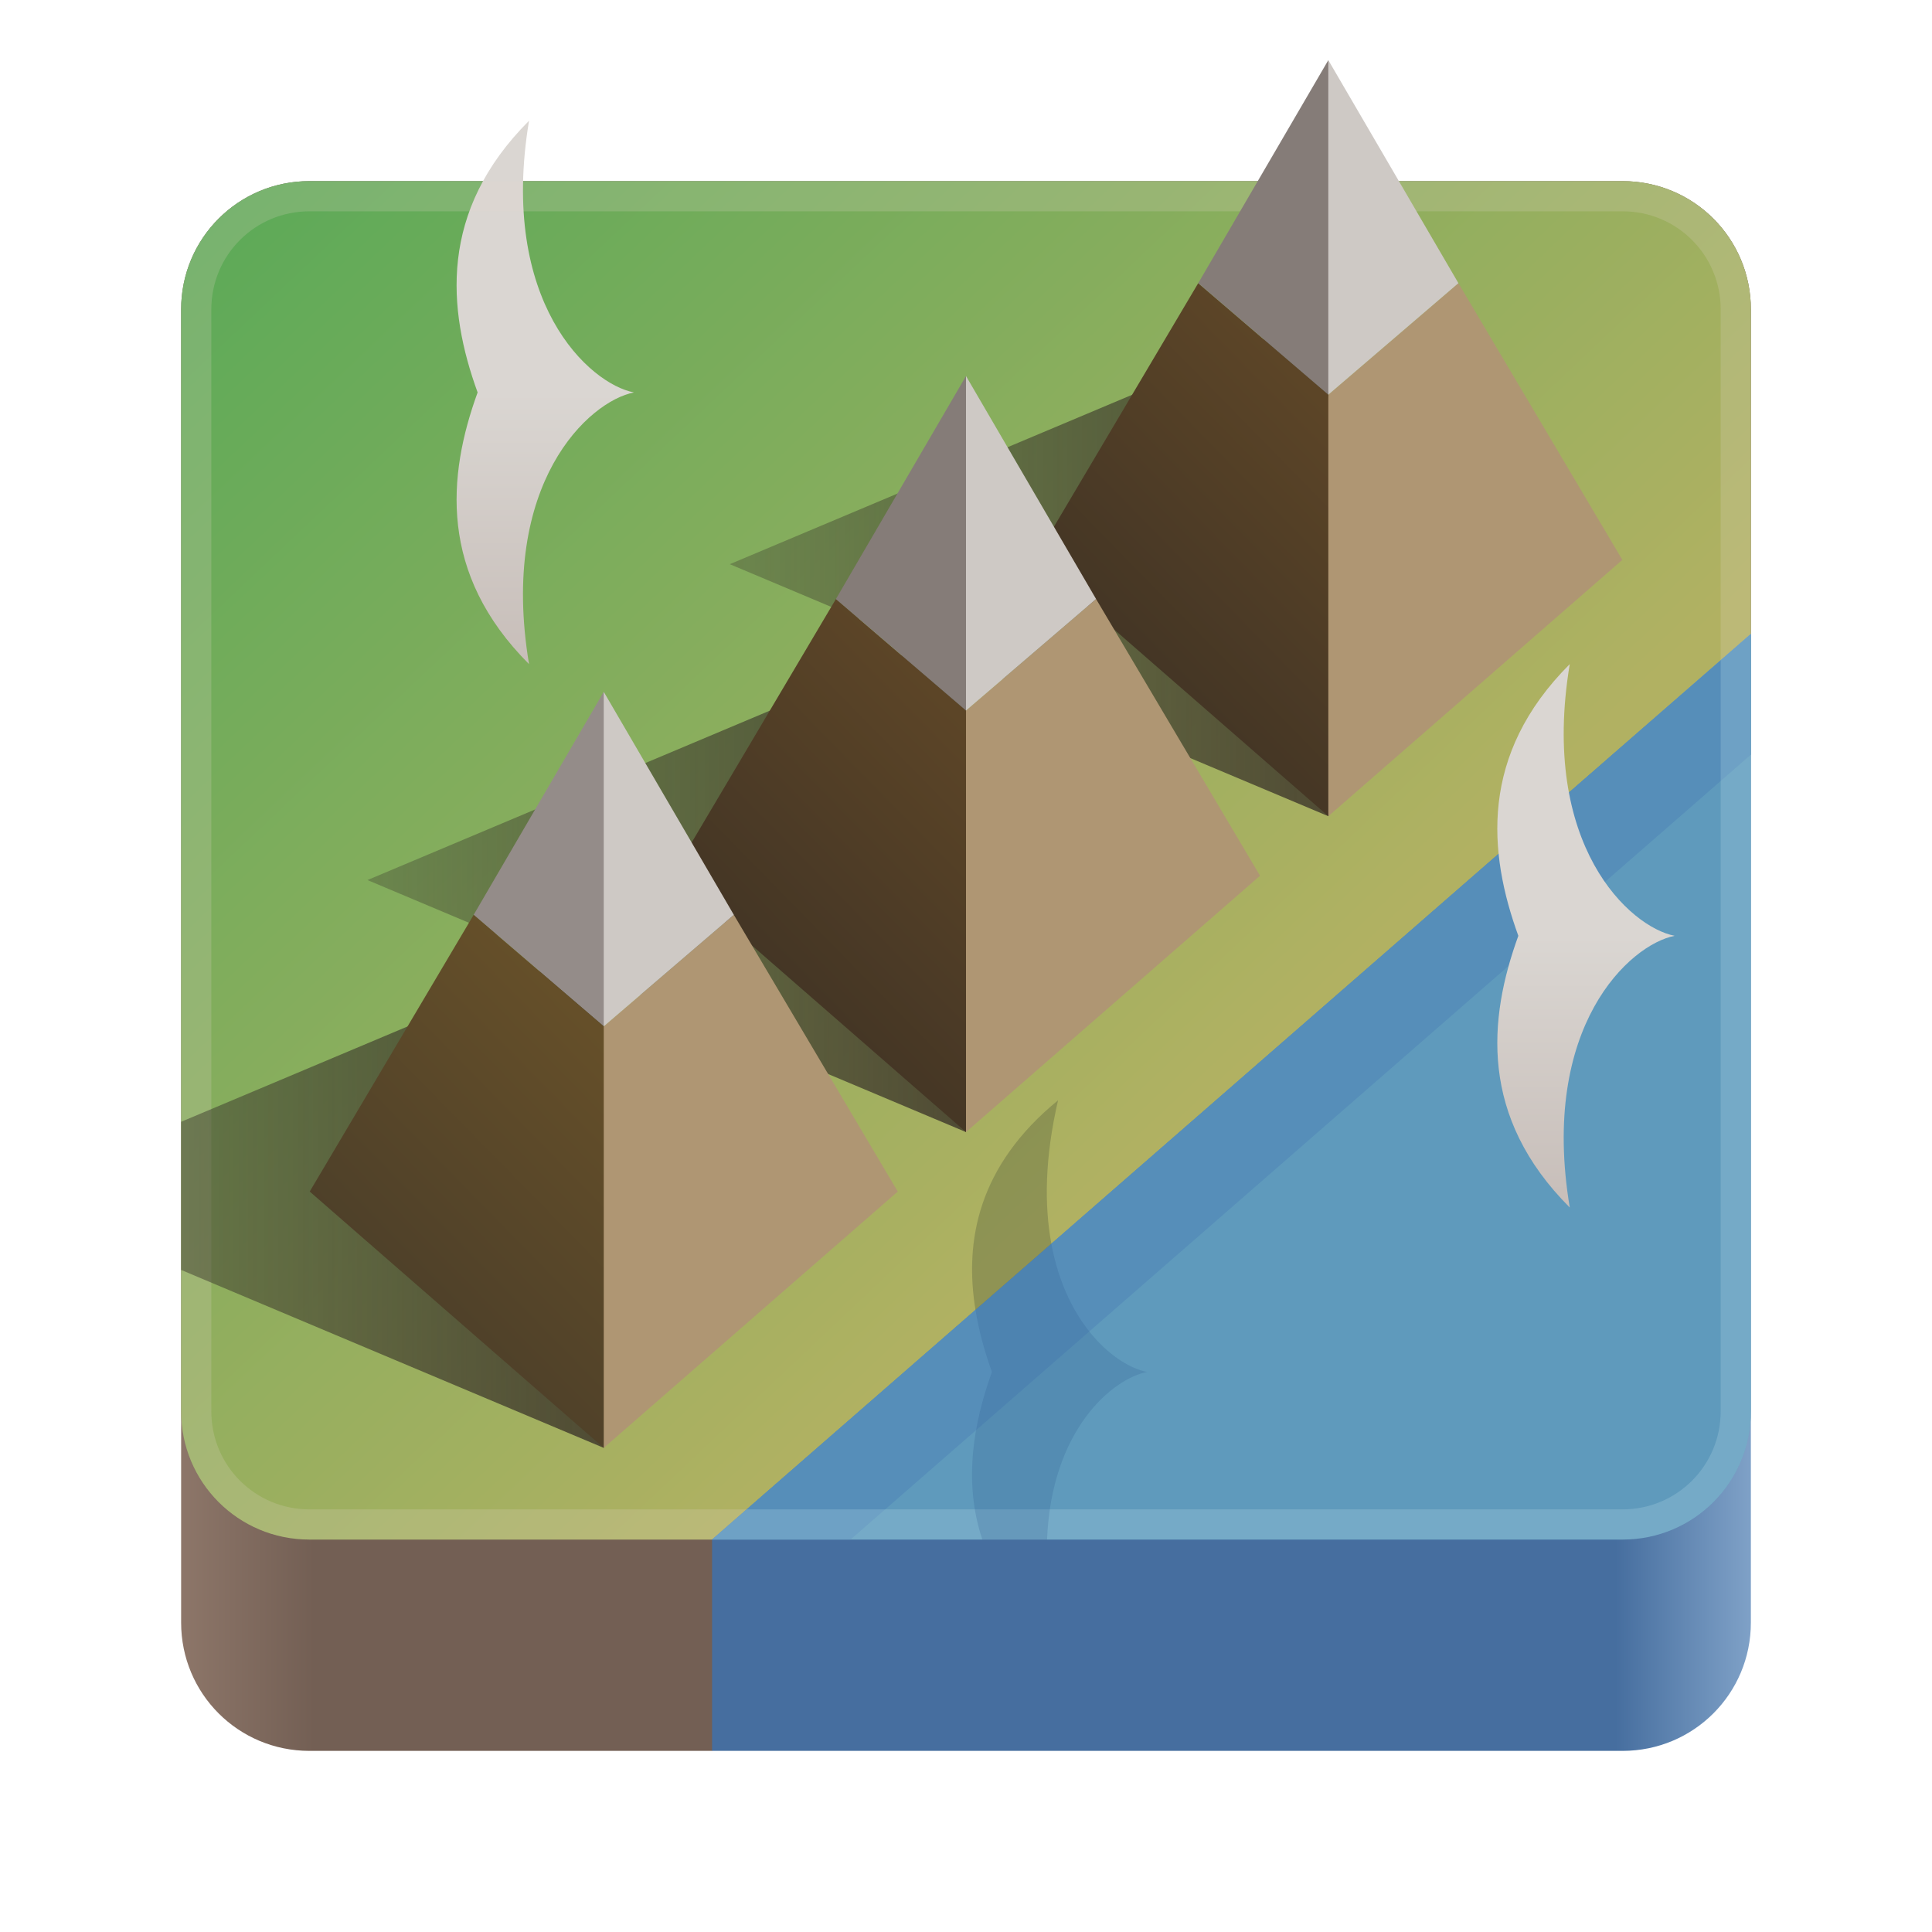 <svg xml:space="preserve" xmlns:xlink="http://www.w3.org/1999/xlink" xmlns="http://www.w3.org/2000/svg" viewBox="0 0 256 256">
  <defs>
    <linearGradient id="e">
      <stop style="stop-color:#4e4029;stop-opacity:1" offset="0"/>
      <stop style="stop-color:#654f29;stop-opacity:1" offset="1"/>
    </linearGradient>
    <linearGradient id="f">
      <stop style="stop-color:#5daa58;stop-opacity:1" offset="0"/>
      <stop style="stop-color:#b1b162;stop-opacity:1" offset="1"/>
    </linearGradient>
    <linearGradient id="c">
      <stop style="stop-color:#36302a;stop-opacity:.31" offset="0"/>
      <stop style="stop-color:#383028;stop-opacity:.784" offset="1"/>
    </linearGradient>
    <linearGradient id="a">
      <stop style="stop-color:#8d7669;stop-opacity:1" offset="0"/>
      <stop style="stop-color:#735f54;stop-opacity:1" offset=".085"/>
    </linearGradient>
    <linearGradient id="b">
      <stop style="stop-color:#466e9f;stop-opacity:1" offset=".885"/>
      <stop style="stop-color:#7fa1c7;stop-opacity:1" offset="1"/>
    </linearGradient>
    <linearGradient id="d">
      <stop style="stop-color:#433525;stop-opacity:1" offset="0"/>
      <stop style="stop-color:#5c4527;stop-opacity:1" offset="1"/>
    </linearGradient>
    <linearGradient id="g">
      <stop style="stop-color:#dad6d2;stop-opacity:1" offset="0"/>
      <stop style="stop-color:#c5bbb6;stop-opacity:1" offset="1"/>
    </linearGradient>
    <linearGradient xlink:href="#a" id="h" gradientUnits="userSpaceOnUse" gradientTransform="translate(532)" x1="467" y1="128" x2="675" y2="128"/>
    <linearGradient xlink:href="#b" id="j" gradientUnits="userSpaceOnUse" gradientTransform="translate(532)" x1="519" y1="150" x2="675" y2="150"/>
    <linearGradient xlink:href="#c" id="o" gradientUnits="userSpaceOnUse" gradientTransform="translate(308.51 -17.658) scale(1.391)" x1="514" y1="96.5" x2="571" y2="96.5"/>
    <linearGradient xlink:href="#d" id="p" gradientUnits="userSpaceOnUse" gradientTransform="translate(308.51 -17.658) scale(1.391)" x1="543" y1="96.5" x2="564.853" y2="75.088"/>
    <linearGradient xlink:href="#c" id="q" gradientUnits="userSpaceOnUse" gradientTransform="translate(260.51 24.188) scale(1.391)" x1="514" y1="96.5" x2="571" y2="96.5"/>
    <linearGradient xlink:href="#e" id="r" gradientUnits="userSpaceOnUse" gradientTransform="translate(260.51 24.188) scale(1.391)" x1="543" y1="96.5" x2="564.853" y2="75.088"/>
    <linearGradient xlink:href="#c" id="m" gradientUnits="userSpaceOnUse" gradientTransform="translate(356.52 -59.512) scale(1.391)" x1="514" y1="96.5" x2="571" y2="96.5"/>
    <linearGradient xlink:href="#d" id="n" gradientUnits="userSpaceOnUse" gradientTransform="translate(356.52 -59.512) scale(1.391)" x1="543" y1="96.5" x2="564.853" y2="75.088"/>
    <linearGradient xlink:href="#f" id="i" x1="1004.558" y1="28.406" x2="1124.822" y2="155.643" gradientUnits="userSpaceOnUse"/>
    <linearGradient xlink:href="#g" id="k" x1="1221.033" y1="120" x2="1221.033" y2="160" gradientUnits="userSpaceOnUse" spreadMethod="pad"/>
    <linearGradient xlink:href="#g" id="l" gradientUnits="userSpaceOnUse" x1="1221.033" y1="120" x2="1221.033" y2="160" spreadMethod="pad"/>
  </defs>
  <g style="display:inline;fill:none;stroke:#dee4da;stroke-width:.5;stroke-dasharray:none;stroke-opacity:1" stroke="none">
    <path style="display:inline;fill:url(#h);fill-opacity:1;stroke:none;stroke-width:.5;stroke-linecap:square;stroke-dasharray:none;stroke-opacity:1;paint-order:markers stroke fill" d="M1069.353 232H1016c-9.418 0-17-7.582-17-17V41c0-9.418 7.582-17 17-17h174c9.418 0 17 7.582 17 17v43z" transform="translate(-975)"/>
    <path style="fill:url(#i);fill-opacity:1;stroke:none;stroke-width:.5;stroke-linecap:square;stroke-dasharray:none;stroke-opacity:1;paint-order:markers stroke fill" d="M1069.353 204H1016c-9.418 0-17-7.582-17-17V41c0-9.418 7.582-17 17-17h174c9.418 0 17 7.582 17 17v43l-62.738 67.457z" transform="translate(-975)"/>
    <path style="display:inline;fill:url(#j);fill-opacity:1;stroke:none;stroke-width:.5;stroke-linecap:square;stroke-dasharray:none;stroke-opacity:1;paint-order:markers stroke fill" d="M1207 84v131c0 9.418-7.582 17-17 17h-120.647v-28z" transform="translate(-975)"/>
    <path style="fill:#5f9abc;fill-opacity:1;stroke:none;stroke-width:.5;stroke-linecap:square;stroke-dasharray:none;stroke-opacity:1;paint-order:markers stroke fill" d="M1207 84v103c0 9.418-7.582 17-17 17h-120.647z" transform="translate(-975)"/>
    <path style="fill:#568eb9;fill-opacity:1;stroke:none;stroke-width:.5;stroke-linecap:square;stroke-dasharray:none;stroke-opacity:1;paint-order:markers stroke fill" d="M1087.706 204 1207 100V84l-137.647 120z" transform="translate(-975)"/>
    <path style="fill:#b8deea;fill-opacity:.25;stroke:none;stroke-width:.5;stroke-linecap:square;stroke-dasharray:none;stroke-opacity:1;paint-order:markers stroke fill" d="m1207 84-4 3.487V187c0 7.202-5.798 13-13 13h-116.06l-4.587 4H1190c9.418 0 17-7.582 17-17z" transform="translate(-975)"/>
    <path style="fill:url(#k);stroke:none;stroke-width:2;stroke-linecap:square;paint-order:markers stroke fill" d="M1224.563 84c-12 12-10.813 24.995-6.813 36h20.714c-5.941-1.147-17.901-12-13.901-36zm0 72c-12-12-10.813-24.995-6.813-36h20.714c-5.941 1.147-17.901 12-13.901 36z" transform="translate(-1016.563 4)"/>
    <path style="fill:#5f6740;fill-opacity:.409;stroke:none;stroke-width:2;stroke-linecap:square;paint-order:markers stroke fill" d="M1114.31 164.807c-.937-5.076-.884-11.37.89-19.014-10.61 8.674-12.432 18.65-10.944 27.78z" transform="translate(-975)"/>
    <path style="fill:url(#l);stroke:none;stroke-width:2;stroke-linecap:square;paint-order:markers stroke fill" d="M1224.563 84c-12 12-10.813 24.995-6.813 36h20.714c-5.941-1.147-17.901-12-13.901-36zm0 72c-12-12-10.813-24.995-6.813-36h20.714c-5.941 1.147-17.901 12-13.901 36z" transform="translate(-1154.464 -68)"/>
    <path style="fill:#e6dacf;fill-opacity:.2;stroke:none;stroke-width:.5;stroke-linecap:square;stroke-dasharray:none;stroke-opacity:1;paint-order:markers stroke fill" d="M1016 24c-9.418 0-17 7.582-17 17v146c0 9.418 7.582 17 17 17h53.353l4.588-4H1016c-7.202 0-13-5.798-13-13V41c0-7.202 5.798-13 13-13h174c7.202 0 13 5.798 13 13v46.487l4-3.486V41c0-9.418-7.582-17-17-17z" transform="translate(-975)"/>
    <path style="fill:#2b588f;fill-opacity:.201;stroke:none;stroke-width:2;stroke-linecap:square;paint-order:markers stroke fill" d="m1114.31 164.807-10.054 8.765c.463 2.844 1.237 5.608 2.18 8.221-2.45 6.788-3.83 14.57-1.268 22.207h8.572c.572-14.517 8.636-21.308 13.26-22.207-4.03-.784-10.668-6.043-12.69-16.986z" transform="translate(-975)"/>
    <path style="display:inline;fill:url(#m);fill-opacity:1;stroke:none;stroke-width:.5;stroke-linecap:square;stroke-dasharray:none;stroke-opacity:1;paint-order:markers stroke fill" d="m1151.01 41.364-79.31 33.393 79.31 33.394V74.757Z" transform="translate(-975)"/>
    <path style="fill:#af9673;fill-opacity:1;stroke:none;stroke-width:.5;stroke-linecap:square;stroke-dasharray:none;stroke-opacity:1;paint-order:markers stroke fill" d="M1151.01 52.297 1147 76l4.01 32.151 38.959-33.964-21.722-36.666z" transform="translate(-975)"/>
    <path style="fill:url(#n);fill-opacity:1;stroke:none;stroke-width:.5;stroke-linecap:square;stroke-dasharray:none;stroke-opacity:1;paint-order:markers stroke fill" d="M1151.01 52.297v55.854l-38.96-33.964 21.721-36.666z" transform="translate(-975)"/>
    <path style="fill:#cec9c5;fill-opacity:1;stroke:none;stroke-width:.5;stroke-linecap:square;stroke-dasharray:none;stroke-opacity:1;paint-order:markers stroke fill" d="M1168.247 37.52 1151.01 7.97 1147 32l4.01 20.297z" transform="translate(-975)"/>
    <path style="fill:#857c78;fill-opacity:1;stroke:none;stroke-width:.5;stroke-linecap:square;stroke-dasharray:none;stroke-opacity:1;paint-order:markers stroke fill" d="m1133.771 37.52 17.238-29.55v44.327z" transform="translate(-975)"/>
    <path style="display:inline;fill:url(#o);fill-opacity:1;stroke:none;stroke-width:.5;stroke-linecap:square;stroke-dasharray:none;stroke-opacity:1;paint-order:markers stroke fill" d="m1103 83.218-79.31 33.394 79.31 33.393v-33.393z" transform="translate(-975)"/>
    <path style="fill:#af9673;fill-opacity:1;stroke:none;stroke-width:.5;stroke-linecap:square;stroke-dasharray:none;stroke-opacity:1;paint-order:markers stroke fill" d="m1103 94.15-4 25.85 4 30.005 38.96-33.964-21.722-36.666z" transform="translate(-975)"/>
    <path style="fill:url(#p);fill-opacity:1;stroke:none;stroke-width:.5;stroke-linecap:square;stroke-dasharray:none;stroke-opacity:1;paint-order:markers stroke fill" d="M1103 94.15v55.855l-38.96-33.964 21.722-36.666Z" transform="translate(-975)"/>
    <path style="fill:#cec9c5;fill-opacity:1;stroke:none;stroke-width:.5;stroke-linecap:square;stroke-dasharray:none;stroke-opacity:1;paint-order:markers stroke fill" d="M1120.238 79.375 1103 49.825 1099 72l4 22.15z" transform="translate(-975)"/>
    <path style="fill:#857c78;fill-opacity:1;stroke:none;stroke-width:.5;stroke-linecap:square;stroke-dasharray:none;stroke-opacity:1;paint-order:markers stroke fill" d="M1085.762 79.375 1103 49.825V94.15z" transform="translate(-975)"/>
    <path style="display:inline;fill:url(#q);fill-opacity:1;stroke:none;stroke-width:.5;stroke-linecap:square;stroke-dasharray:none;stroke-opacity:1;paint-order:markers stroke fill" d="m1055 125.064-56 23.58v19.629l56 23.579v-33.394z" transform="translate(-975)"/>
    <path style="fill:#af9673;fill-opacity:1;stroke:none;stroke-width:.5;stroke-linecap:square;stroke-dasharray:none;stroke-opacity:1;paint-order:markers stroke fill" d="M1055 135.997 1051 164l4 27.852 38.96-33.965-21.722-36.666z" transform="translate(-975)"/>
    <path style="fill:#cec9c5;fill-opacity:1;stroke:none;stroke-width:.5;stroke-linecap:square;stroke-dasharray:none;stroke-opacity:1;paint-order:markers stroke fill" d="M1072.238 121.221 1055 91.671 1051 112l4 23.997z" transform="translate(-975)"/>
    <path style="fill:#948c89;fill-opacity:1;stroke:none;stroke-width:.5;stroke-linecap:square;stroke-dasharray:none;stroke-opacity:1;paint-order:markers stroke fill" d="M1037.762 121.221 1055 91.671v44.326z" transform="translate(-975)"/>
    <path style="fill:url(#r);fill-opacity:1;stroke:none;stroke-width:.5;stroke-linecap:square;stroke-dasharray:none;stroke-opacity:1;paint-order:markers stroke fill" d="M1055 135.997v55.855l-38.96-33.965 21.722-36.666z" transform="translate(-975)"/>
  </g>
</svg>
